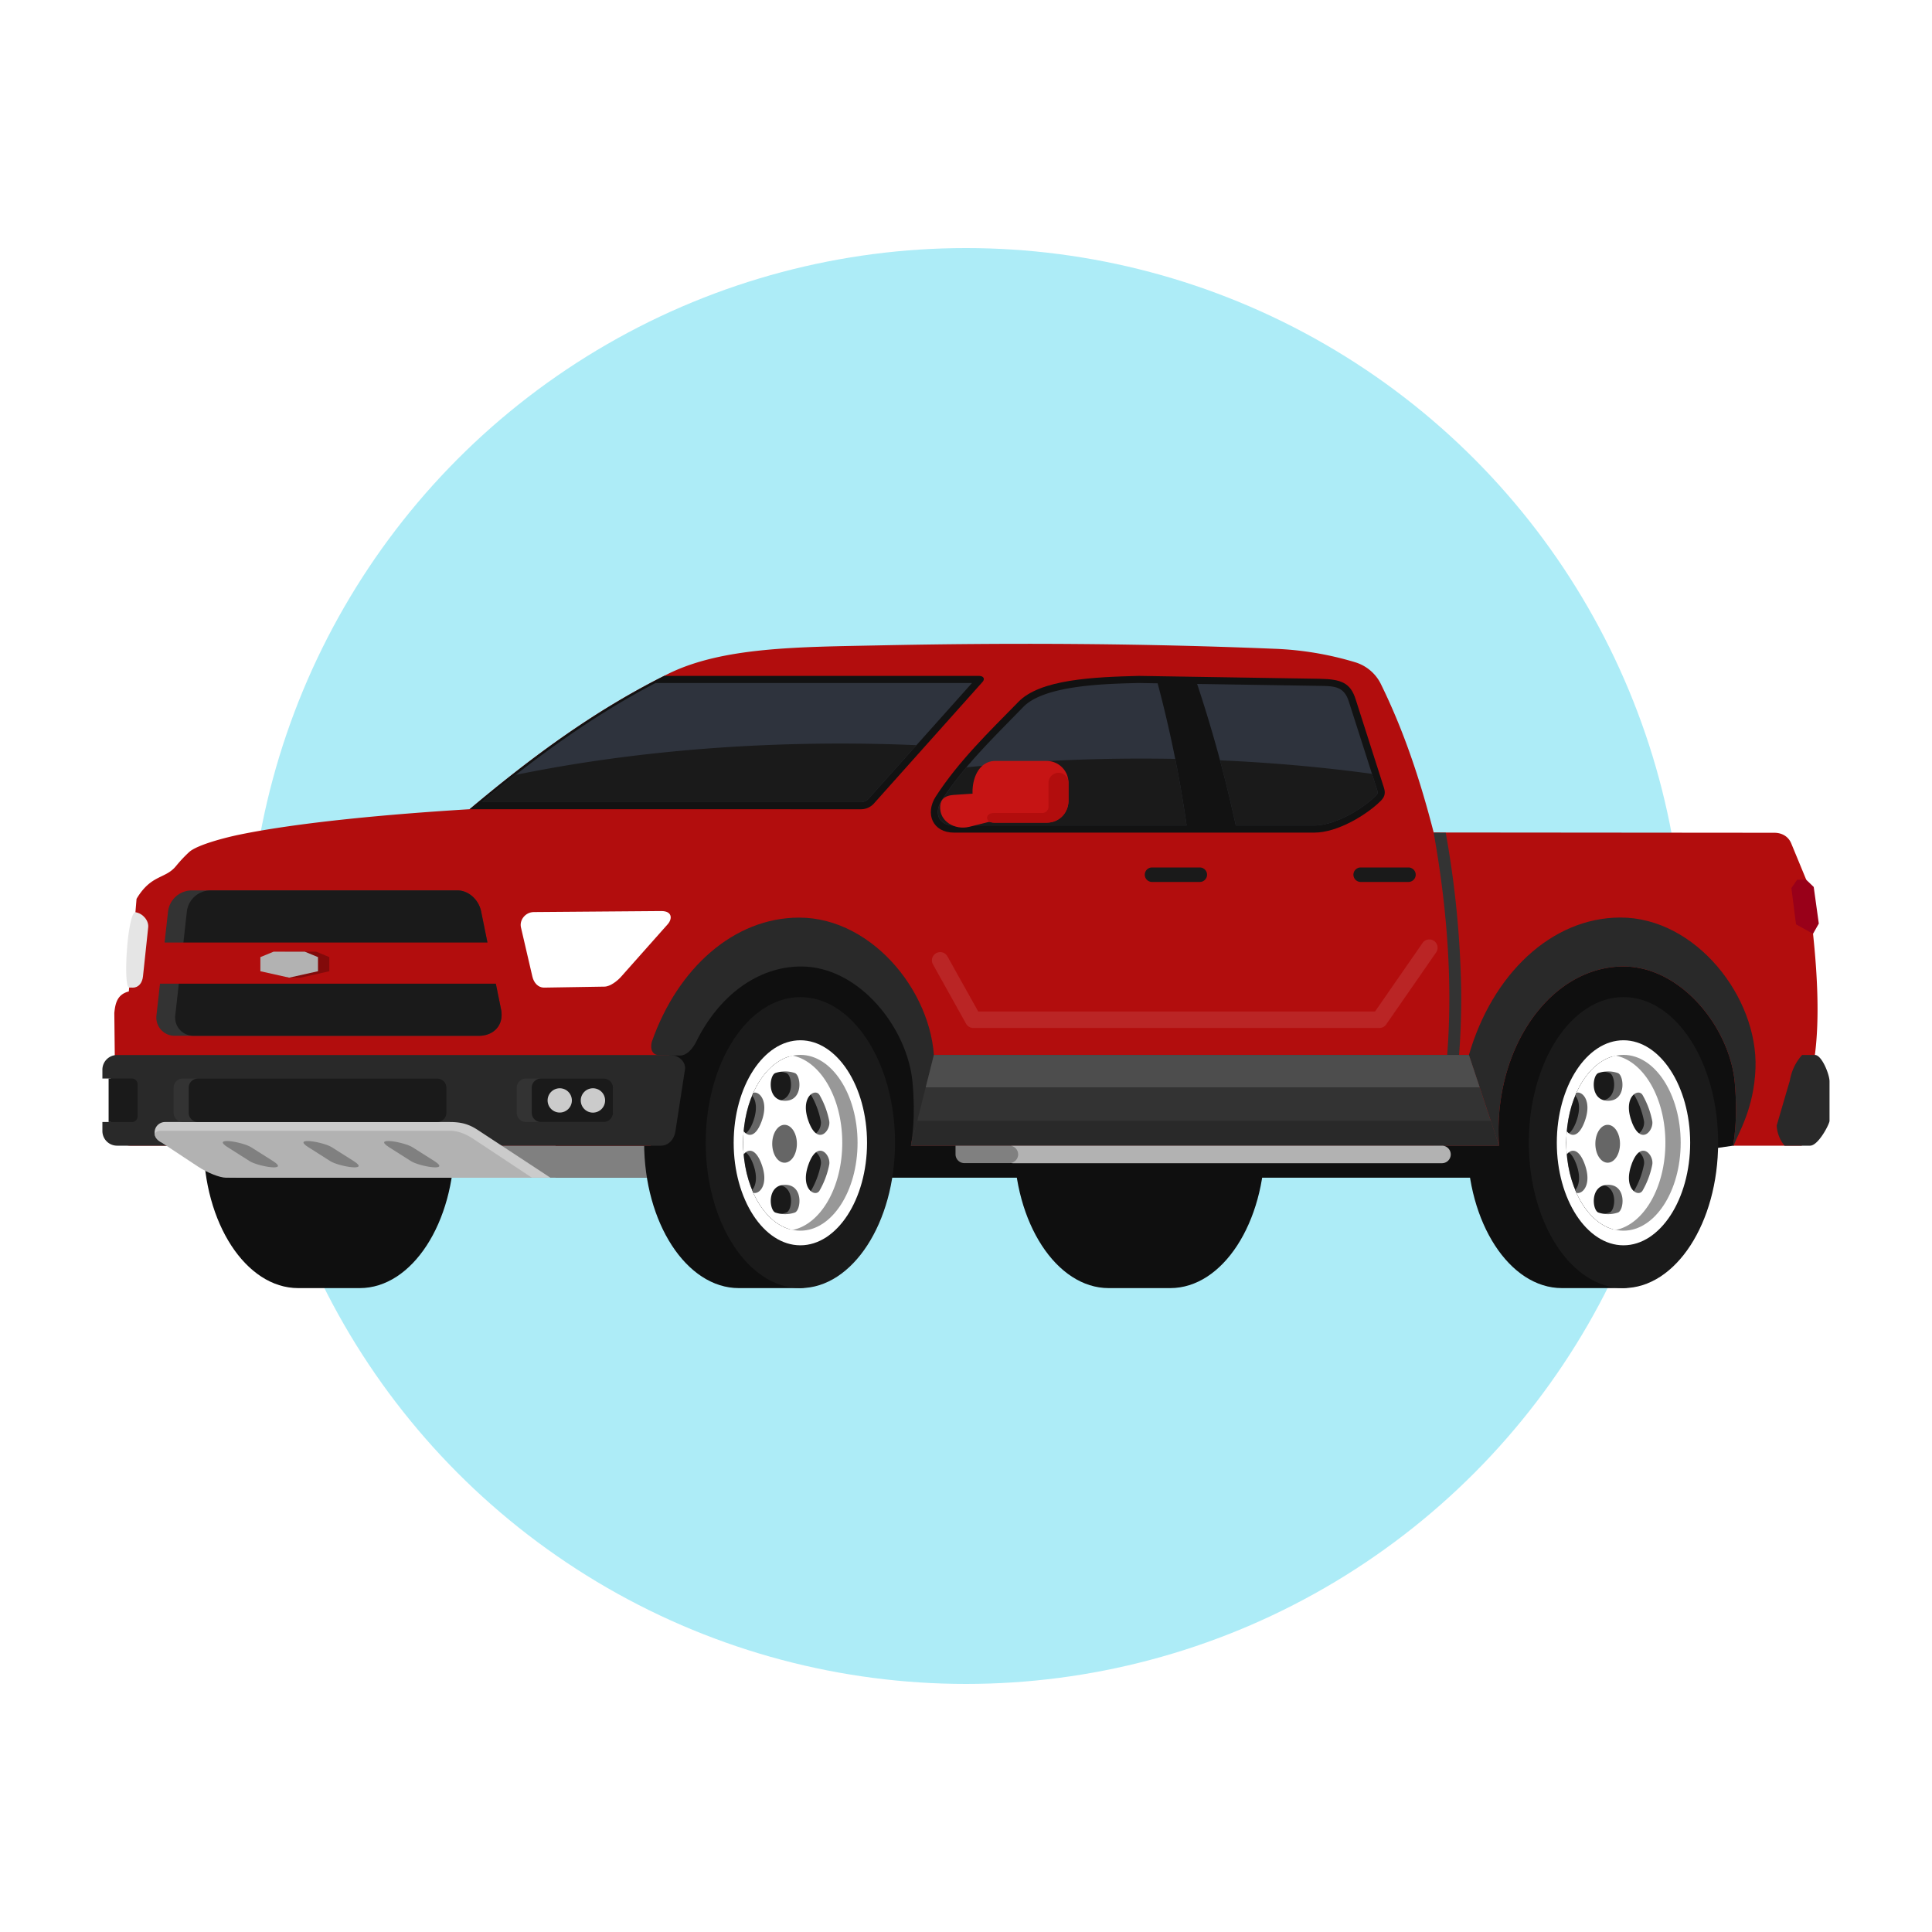 <svg id="Layer_1" data-name="Layer 1" xmlns="http://www.w3.org/2000/svg" viewBox="0 0 1000 1000"><defs><style>.cls-1{fill:#adecf7;}.cls-2{fill:#0f0f0f;}.cls-10,.cls-11,.cls-12,.cls-13,.cls-14,.cls-15,.cls-16,.cls-18,.cls-19,.cls-2,.cls-20,.cls-21,.cls-22,.cls-23,.cls-4,.cls-5,.cls-6,.cls-7,.cls-9{fill-rule:evenodd;}.cls-21,.cls-3{fill:gray;}.cls-4,.cls-8{fill:#1a1a1a;}.cls-5{fill:#fff;}.cls-6{fill:#989898;}.cls-7{fill:#666;}.cls-17,.cls-9{fill:#b20d0d;}.cls-10{fill:#121212;}.cls-11{fill:#2e333d;}.cls-12{fill:#333;}.cls-13{fill:#e5e5e5;}.cls-14{fill:#292929;}.cls-15{fill:#c61414;}.cls-16{fill:#4d4d4d;}.cls-18{fill:#cbcbcb;}.cls-19{fill:#820a0a;}.cls-20{fill:#b2b2b2;}.cls-22{fill:#990019;}.cls-23{fill:#ba2525;}</style></defs><circle class="cls-1" cx="500" cy="500" r="371.6"/><g id="_9" data-name="9"><path class="cls-2" d="M605.73,666.72H573.87c-27,0-49-33.72-49-75.31s21.94-75.32,49-75.32h31.86c27.06,0,49,33.73,49,75.32S632.79,666.72,605.73,666.72Z"/><path class="cls-2" d="M186.21,666.72H154.35c-27.06,0-49-33.72-49-75.31s21.93-75.32,49-75.32h31.86c27,0,49,33.73,49,75.32S213.26,666.72,186.21,666.72Z"/><polygon class="cls-2" points="287.56 609.58 783.16 609.58 897.31 592.96 919.98 559.09 912.55 479.4 287.56 479.4 287.56 609.58"/><rect class="cls-3" x="118.7" y="592.96" width="221.75" height="16.62"/><path class="cls-2" d="M414.27,666.72H382.4c-27,0-49-33.71-49-75.31s21.93-75.31,49-75.31h31.87C443.73,516.1,444.69,666.72,414.27,666.72Z"/><path class="cls-4" d="M414.27,666.72c27,0,49-33.83,49-75.31s-22-75.31-49-75.31-49,33.83-49,75.31S387.28,666.72,414.27,666.72Z"/><path class="cls-5" d="M414.27,644.57c19,0,34.51-23.84,34.51-53.06s-15.5-53.07-34.51-53.07-34.52,23.84-34.52,53.07S395.26,644.57,414.27,644.57Z"/><path class="cls-6" d="M414.27,637c16.3,0,29.6-20.45,29.6-45.52S430.57,546,414.27,546s-29.61,20.44-29.61,45.51S398,637,414.27,637Z"/><path class="cls-4" d="M408.54,636.17c-13.61-4.1-23.88-22.54-23.88-44.66s10.27-40.57,23.88-44.67c13.61,4.1,23.88,22.54,23.88,44.67S422.15,632.07,408.54,636.17Z"/><path class="cls-7" d="M408.14,636c13.4-4.34,23.47-22.63,23.47-44.54S421.54,551.31,408.14,547c-7.9,2.56-14.64,10-18.85,20.09,1.93,2.21,3,6.77.49,13.57-1.56,4.16-3.34,6.08-5,6.61-.08,1.4-.13,2.82-.13,4.27s0,2.86.13,4.26c1.65.53,3.42,2.44,5,6.6,2.55,6.8,1.44,11.37-.49,13.58,4.21,10.13,10.95,17.53,18.85,20.09ZM402,569.76c-9.6,0-8.29-13.26-5-14.37a15.52,15.52,0,0,1,10,0c3.25,1.07,4.61,14.37-5,14.37Zm12.24,10.87c-4.8-12.77,3.32-17.66,5.58-13.86a43.53,43.53,0,0,1,5,13.35c1,4.87-5.78,13.33-10.59.51Zm0,21.74c4.79-12.77,11.61-4.4,10.59.51a43.39,43.39,0,0,1-5,13.36c-2.22,3.8-10.39-1-5.58-13.87ZM407,627.62a15.49,15.49,0,0,1-10,0c-3.26-1.07-4.61-14.37,5-14.37S410.3,626.51,407,627.62Z"/><path class="cls-5" d="M410.31,636.61c14.48-3,25.64-22,25.64-45.11s-11.16-42.13-25.64-45.1c-8.45,1.73-15.77,8.94-20.4,19.23,3-1,8.28,4.15,4.21,15-3.12,8.3-7.08,7.68-9.2,4.88q-.26,2.94-.26,6t.26,6c2.12-2.8,6.08-3.44,9.2,4.87,4.07,10.84-1.15,16-4.21,15,4.63,10.29,11.95,17.51,20.4,19.24Zm-3.95-66.85c-9.59,0-8.29-13.26-5-14.37a15.49,15.49,0,0,1,10,0c3.25,1.07,4.61,14.37-5,14.37Zm12.24,10.87c-4.8-12.77,3.33-17.66,5.59-13.86a44,44,0,0,1,5,13.35c1,4.87-5.79,13.33-10.6.51Zm0,21.74c4.8-12.77,11.61-4.4,10.6.51a43.91,43.91,0,0,1-5,13.36c-2.23,3.8-10.4-1-5.59-13.87Zm-7.23,25.25a15.49,15.49,0,0,1-10,0c-3.25-1.07-4.61-14.37,5-14.37S414.64,626.51,411.37,627.62Z"/><path class="cls-7" d="M406.08,582.2c3.53,0,6.39,4.39,6.39,9.81s-2.86,9.81-6.39,9.81-6.38-4.39-6.38-9.81S402.56,582.2,406.08,582.2Z"/><path class="cls-2" d="M840.31,666.72H808.45c-27.05,0-49-33.71-49-75.31s21.94-75.31,49-75.31h31.86C869.78,516.1,870.74,666.72,840.31,666.72Z"/><ellipse class="cls-8" cx="840.31" cy="591.41" rx="48.99" ry="75.31"/><path class="cls-5" d="M840.31,644.57c19,0,34.52-23.84,34.52-53.06s-15.51-53.07-34.52-53.07-34.51,23.84-34.51,53.07S821.31,644.57,840.31,644.57Z"/><path class="cls-6" d="M840.31,637c16.31,0,29.61-20.45,29.61-45.52S856.62,546,840.31,546s-29.6,20.44-29.6,45.51S824,637,840.31,637Z"/><path class="cls-4" d="M834.59,636.17c-13.61-4.1-23.88-22.54-23.88-44.66s10.27-40.57,23.88-44.67c13.61,4.1,23.88,22.54,23.88,44.67S848.2,632.07,834.59,636.17Z"/><path class="cls-7" d="M834.19,636c13.4-4.34,23.46-22.63,23.46-44.54S847.59,551.31,834.19,547c-7.91,2.56-14.65,10-18.85,20.09,1.93,2.21,3,6.77.48,13.57-1.56,4.16-3.33,6.08-5,6.61-.09,1.4-.13,2.82-.13,4.27s0,2.86.13,4.26c1.65.53,3.42,2.44,5,6.6,2.56,6.8,1.45,11.37-.48,13.58,4.2,10.13,10.94,17.53,18.85,20.09Zm-6.13-66.28c-9.59,0-8.28-13.26-5-14.37a15.52,15.52,0,0,1,10,0c3.25,1.07,4.6,14.37-5,14.37Zm12.24,10.87c-4.79-12.77,3.33-17.66,5.59-13.86a43.53,43.53,0,0,1,5,13.35c1,4.87-5.79,13.33-10.6.51Zm0,21.74c4.8-12.77,11.61-4.4,10.6.51a43.39,43.39,0,0,1-5,13.36c-2.23,3.8-10.39-1-5.59-13.87Zm-7.22,25.25a15.52,15.52,0,0,1-10,0c-3.25-1.07-4.61-14.37,5-14.37S836.35,626.51,833.08,627.62Z"/><path class="cls-5" d="M836.36,636.61c14.47-3,25.64-22,25.64-45.11s-11.17-42.13-25.64-45.1c-8.45,1.73-15.77,8.94-20.4,19.23,3-1,8.28,4.15,4.21,15-3.12,8.3-7.09,7.68-9.2,4.88q-.26,2.94-.26,6t.26,6c2.12-2.8,6.08-3.44,9.2,4.87,4.06,10.84-1.15,16-4.21,15,4.63,10.29,11.95,17.51,20.4,19.24Zm-4-66.85c-9.6,0-8.29-13.26-5-14.37a15.52,15.52,0,0,1,10,0c3.25,1.07,4.61,14.37-5,14.37Zm12.24,10.87c-4.8-12.77,3.32-17.66,5.58-13.86a43.8,43.8,0,0,1,5,13.35c1,4.87-5.79,13.33-10.6.51Zm0,21.74c4.79-12.77,11.61-4.4,10.6.51a43.66,43.66,0,0,1-5,13.36c-2.22,3.8-10.39-1-5.58-13.87Zm-7.23,25.25a15.49,15.49,0,0,1-10,0c-3.26-1.07-4.61-14.37,5-14.37S840.69,626.51,837.42,627.62Z"/><path class="cls-7" d="M832.13,582.2c3.53,0,6.38,4.39,6.38,9.81s-2.85,9.81-6.38,9.81-6.38-4.39-6.38-9.81S828.6,582.2,832.13,582.2Z"/><path class="cls-9" d="M123.37,432.13c30.87-6.44,78.11-10.75,119.69-13.28,32.71-27.5,65.09-51.36,102.63-70,28.4-14.08,68-13.94,109.35-14.8,66.6-1.38,134.8-1.11,204.19,1.74a165.59,165.59,0,0,1,42.07,6.95,21.86,21.86,0,0,1,13.28,11c12.21,24.8,20.55,50.2,27.49,77.15l176.27.15c4.36,0,7.44,2.22,8.78,5.46l7.76,18.79c4.39,30.53,7.93,64.49,4.51,90.69L932.59,593h-35.5c.54-4.21,2.42-14.35.83-32.55-2.48-28.37-27.68-60.2-57.65-60.2-35.71,0-64.65,38.06-64.65,85q0,3.91.26,7.74H471.52c.54-4.21,3.65-14.36,2.06-32.55C471.11,532.05,444.67,499,414.7,499c-35.7,0-78.17,39.29-78.17,86.24q0,3.91.27,7.74H67.5c-5.17,0-7.63-4.91-7.69-9.83l-.64-58.82c.51-5.24,1.63-9.65,7.51-11.16l4-47.93c7.59-12.75,14.83-10.15,20.4-16.94a71.22,71.22,0,0,1,6.8-7.25C102,437.26,116.8,433.5,123.37,432.13Z"/><path class="cls-10" d="M683,351.34l-93.58-1.5c-23.41.61-51.15,1.75-62.4,13.55-15.16,15.47-30.76,30.52-42.61,48.79-5.8,8.95-1.66,18.78,9.37,18.78H680.27c12.2,0,27.34-9.39,34.33-16.36,1.82-1.81,2.74-3.66,1.76-6.75L701.7,362C699,353.56,694.5,351.53,683,351.34Z"/><path class="cls-10" d="M243.06,418.85c32.16-27,64-50.55,100.72-69H506.69c2.51,0,3.2,1.63,1.85,3.13l-56.37,63.1a9.09,9.09,0,0,1-6.6,2.79Z"/><path class="cls-11" d="M249.38,415.18c28.2-23.36,57.37-44.68,89.92-61.67H503.12l-53.7,60.1a5.46,5.46,0,0,1-3.85,1.57Zm340-61.66c-15.93.41-48.56.86-59.75,12.42-14.85,15.32-30.5,30.24-42.17,48.23-4.14,6.38-1.95,13.11,6.27,13.11H614.19a634.54,634.54,0,0,0-15-73.6l-9.79-.16Zm30.2.48,63.31,1c7.71.12,12.72.17,15.25,8.07L712.84,409c.47,1.47.22,2-.84,3-7.15,7.12-21.37,15.28-31.73,15.28H639.65A701.72,701.72,0,0,0,619.63,354Z"/><path class="cls-4" d="M249.38,415.18q8.67-7.19,17.48-14.09c50.65-10.38,107.75-16.23,168.18-16.23q19.92,0,39.32.84l-24.94,27.91a5.46,5.46,0,0,1-3.85,1.57Zm250.86-18a900,900,0,0,1,90.87-4.54q8.65,0,17.2.16,3.44,17.22,5.88,34.48H493.78c-8.22,0-10.41-6.73-6.27-13.11a169,169,0,0,1,12.73-17Zm139.41,30.1h40.62c10.36,0,24.58-8.16,31.73-15.28,1.06-1.06,1.31-1.56.84-3l-2.7-8.45c-25.15-3.43-51.47-5.81-78.66-7C634.49,404.83,637.21,416.14,639.65,427.28Z"/><path class="cls-12" d="M742.07,431h6.23a501.75,501.75,0,0,1,8,81.74c.26,26.82-2.13,54.37-7.9,80.26H742.1c5.88-25.82,8.32-53.4,8.06-80.21S747,458.62,742.07,431Z"/><path class="cls-13" d="M66.85,511.16c-3.29,0-.88-39,3.27-39,3.89.63,6.94,4.37,6.59,7.79L74,505.44c-.35,3.27-2.26,5.79-5.3,5.75Z"/><path class="cls-14" d="M472.19,593h-.67c.54-4.21,2.42-14.35.83-32.55-2.48-28.37-27.68-60.2-57.65-60.2-22.75,0-42.76,15.45-54.28,38.81-2,4-5,7.29-8.5,7.29l-10.78-.23c-4.65,0-4.39-5.08-3.68-7.11,13.29-37.83,42.42-64.06,76.2-64.06,38.88,0,71.24,41.2,69.86,78.12C482.73,573.93,474.61,586.53,472.19,593Z"/><path class="cls-14" d="M897.31,593h-.22c.54-4.21,2.42-14.35.83-32.55-2.48-28.37-27.68-60.2-57.65-60.2-35.71,0-64.65,38.06-64.65,85q0,3.91.26,7.74L760.3,546.09c12-41.61,42.62-71.18,78.48-71.18,38.88,0,71.24,41.2,69.86,78.12C907.85,573.93,899.73,586.53,897.31,593Z"/><path class="cls-4" d="M621,449h-24.7a3.76,3.76,0,0,0-3.76,3.75h0a3.76,3.76,0,0,0,3.76,3.75H621a3.76,3.76,0,0,0,3.77-3.75h0A3.76,3.76,0,0,0,621,449Z"/><path class="cls-4" d="M729,449h-24.7a3.77,3.77,0,0,0-3.77,3.75h0a3.77,3.77,0,0,0,3.77,3.75H729a3.77,3.77,0,0,0,3.77-3.75h0A3.77,3.77,0,0,0,729,449Z"/><path class="cls-14" d="M60.61,593H342.05c4.16,0,6.93-3.44,7.56-7.53l4.92-31.85c.63-4.1-3.41-7.54-7.57-7.54H60.61A7.59,7.59,0,0,0,53,553.58v4.67h4.24v22.51H53v4.67A7.58,7.58,0,0,0,60.61,593Z"/><path class="cls-4" d="M56.22,558.25v22.51H68.33a2.86,2.86,0,0,0,2.86-2.85V561.09a2.86,2.86,0,0,0-2.86-2.84Z"/><path class="cls-15" d="M541.75,393.86H515.17c-15.72,0-15.72,31.95,0,31.95h26.58a11.32,11.32,0,0,0,11.3-11.27v-9.41A11.32,11.32,0,0,0,541.75,393.86Z"/><path class="cls-15" d="M510.25,410.34l-16.4,1.09c-3.79.25-6.88,1.44-7.2,5.78-.59,8,7.71,12.57,15,10.76l10.37-2.6c2.24-.56,4.79-2,4.2-4.19l-1.74-6.65C513.87,412.3,512.55,410.19,510.25,410.34Z"/><path class="cls-9" d="M547.88,400h0a5.19,5.19,0,0,0-5.17,5.15v12.08a3.29,3.29,0,0,1-3.64,3.58H514.45c-4.73,0-4.73,5,0,5h27.3c6.85,0,11.3-5.17,11.3-11.61v-9.07A5.17,5.17,0,0,0,547.88,400Z"/><polygon class="cls-12" points="760.3 546.04 483.38 546.04 471.52 592.96 775.88 592.96 760.3 546.04"/><polygon class="cls-14" points="474.77 580.11 471.52 592.96 775.88 592.96 771.62 580.11 474.77 580.11"/><polygon class="cls-16" points="760.3 546.04 483.38 546.04 479.15 562.8 765.87 562.8 760.3 546.04"/><path class="cls-12" d="M236.74,460.88H99a12.39,12.39,0,0,0-12,10.74l-6,53.76a9.47,9.47,0,0,0,9.57,10.75H247.9c7.51,0,13.12-5.43,11.42-13.79L249,471.62C247.76,465.79,242.67,460.88,236.74,460.88Z"/><path class="cls-4" d="M236.74,460.88h-128a12.39,12.39,0,0,0-12,10.74l-6,53.76a9.46,9.46,0,0,0,9.57,10.75H247.9c7.51,0,13.12-5.43,11.42-13.79L249,471.62C247.76,465.79,242.67,460.88,236.74,460.88Z"/><path class="cls-5" d="M276.29,472.08l65.91-.52c5.81-.05,5.88,4,3.42,6.81l-24.14,27.18c-1.92,2.16-5.58,5.08-8.61,5.13l-31.32.51c-3,0-5.26-2.48-6-5.75L269.64,480C268.78,476.23,271.92,472.12,276.29,472.08Z"/><rect class="cls-17" x="78.36" y="487.85" width="179.23" height="21.3"/><path class="cls-18" d="M124.36,609.58H284.91l-37.63-24.72c-4.78-3.15-8.81-4.1-14.51-4.1H85.41A5.39,5.39,0,0,0,83.07,591l27.56,13.5C115.4,607.66,121.19,609.58,124.36,609.58Z"/><polygon class="cls-19" points="147.47 492.59 163.65 492.59 170.47 495.39 170.47 502.71 155.56 506.03 148.45 506.03 147.47 492.59"/><path class="cls-20" d="M116.94,609.58H275.33l-30.51-20.21c-4.77-3.15-8.81-4.1-12-4.1H83.23c-3.17,0-4.94,2.58-.16,5.73l19.43,12.84C107.27,607,113.77,609.58,116.94,609.58Z"/><polygon class="cls-20" points="134.77 495.4 141.59 492.59 157.78 492.59 164.59 495.4 164.59 502.71 149.68 506.03 134.77 502.71 134.77 495.4"/><path class="cls-21" d="M117.86,593.82c-8.83-5.62,7.84-2.75,12.15,0L141.35,601c8.81,5.62-7.83,2.75-12.15,0l-11.34-7.21Zm41.76,0c-8.83-5.62,7.84-2.75,12.15,0L183.11,601c8.81,5.62-7.83,2.75-12.15,0l-11.34-7.21Zm53.91,0L224.87,601c8.81,5.62-7.84,2.75-12.15,0l-11.35-7.21C192.55,588.2,209.22,591.07,213.53,593.82Z"/><path class="cls-12" d="M94.63,558.25h131.7a4.77,4.77,0,0,1,4.76,4.74v13a4.78,4.78,0,0,1-4.76,4.75H94.63A4.77,4.77,0,0,1,89.87,576V563A4.76,4.76,0,0,1,94.63,558.25Z"/><path class="cls-4" d="M102.44,558.25H226.33a4.77,4.77,0,0,1,4.76,4.74v13a4.78,4.78,0,0,1-4.76,4.75H102.44A4.78,4.78,0,0,1,97.68,576V563A4.76,4.76,0,0,1,102.44,558.25Z"/><path class="cls-12" d="M272.23,558.25h40.33a4.78,4.78,0,0,1,4.77,4.74v13a4.78,4.78,0,0,1-4.77,4.75H272.23a4.78,4.78,0,0,1-4.76-4.75V563A4.76,4.76,0,0,1,272.23,558.25Z"/><path class="cls-4" d="M280,558.25h32.52a4.78,4.78,0,0,1,4.77,4.74v13a4.78,4.78,0,0,1-4.77,4.75H280a4.78,4.78,0,0,1-4.76-4.75V563A4.76,4.76,0,0,1,280,558.25Z"/><path class="cls-20" d="M524.36,593h222a4.55,4.55,0,0,1,4.55,4.54h0a4.55,4.55,0,0,1-4.55,4.53h-222a4.56,4.56,0,0,1-4.55-4.53h0A4.56,4.56,0,0,1,524.36,593Z"/><path class="cls-21" d="M494.58,593h27.86A4.56,4.56,0,0,1,527,597.5h0a4.57,4.57,0,0,1-4.55,4.53H499.13a4.58,4.58,0,0,1-4.55-4.53Z"/><path class="cls-14" d="M923.68,593h13.19c4.34,0,10.09-11.27,10.09-12.85V559.7c0-3.56-4-13.66-7.57-13.66h-6.61a26.27,26.27,0,0,0-6.34,13.17l-6.82,23.33A17.63,17.63,0,0,0,923.68,593Z"/><polygon class="cls-22" points="934.88 455.35 930.17 455.35 927.22 459.68 929.62 478.44 938.42 483.32 941.41 478.04 938.78 459.09 934.88 455.35"/><path class="cls-23" d="M482.9,499.17a4.28,4.28,0,0,1,7.49-4.15l15.93,28.52,205.4,0,24.57-35.43a4.28,4.28,0,0,1,7.05,4.86l-25.85,37.27h0a4.28,4.28,0,0,1-3.52,1.84l-210,0a4.32,4.32,0,0,1-3.93-2.19Z"/><path class="cls-18" d="M289.74,563.29a6.28,6.28,0,1,1-6.3,6.27,6.29,6.29,0,0,1,6.3-6.27Zm23.46,6.27a6.3,6.3,0,1,1-6.29-6.27A6.28,6.28,0,0,1,313.2,569.56Z"/></g></svg>